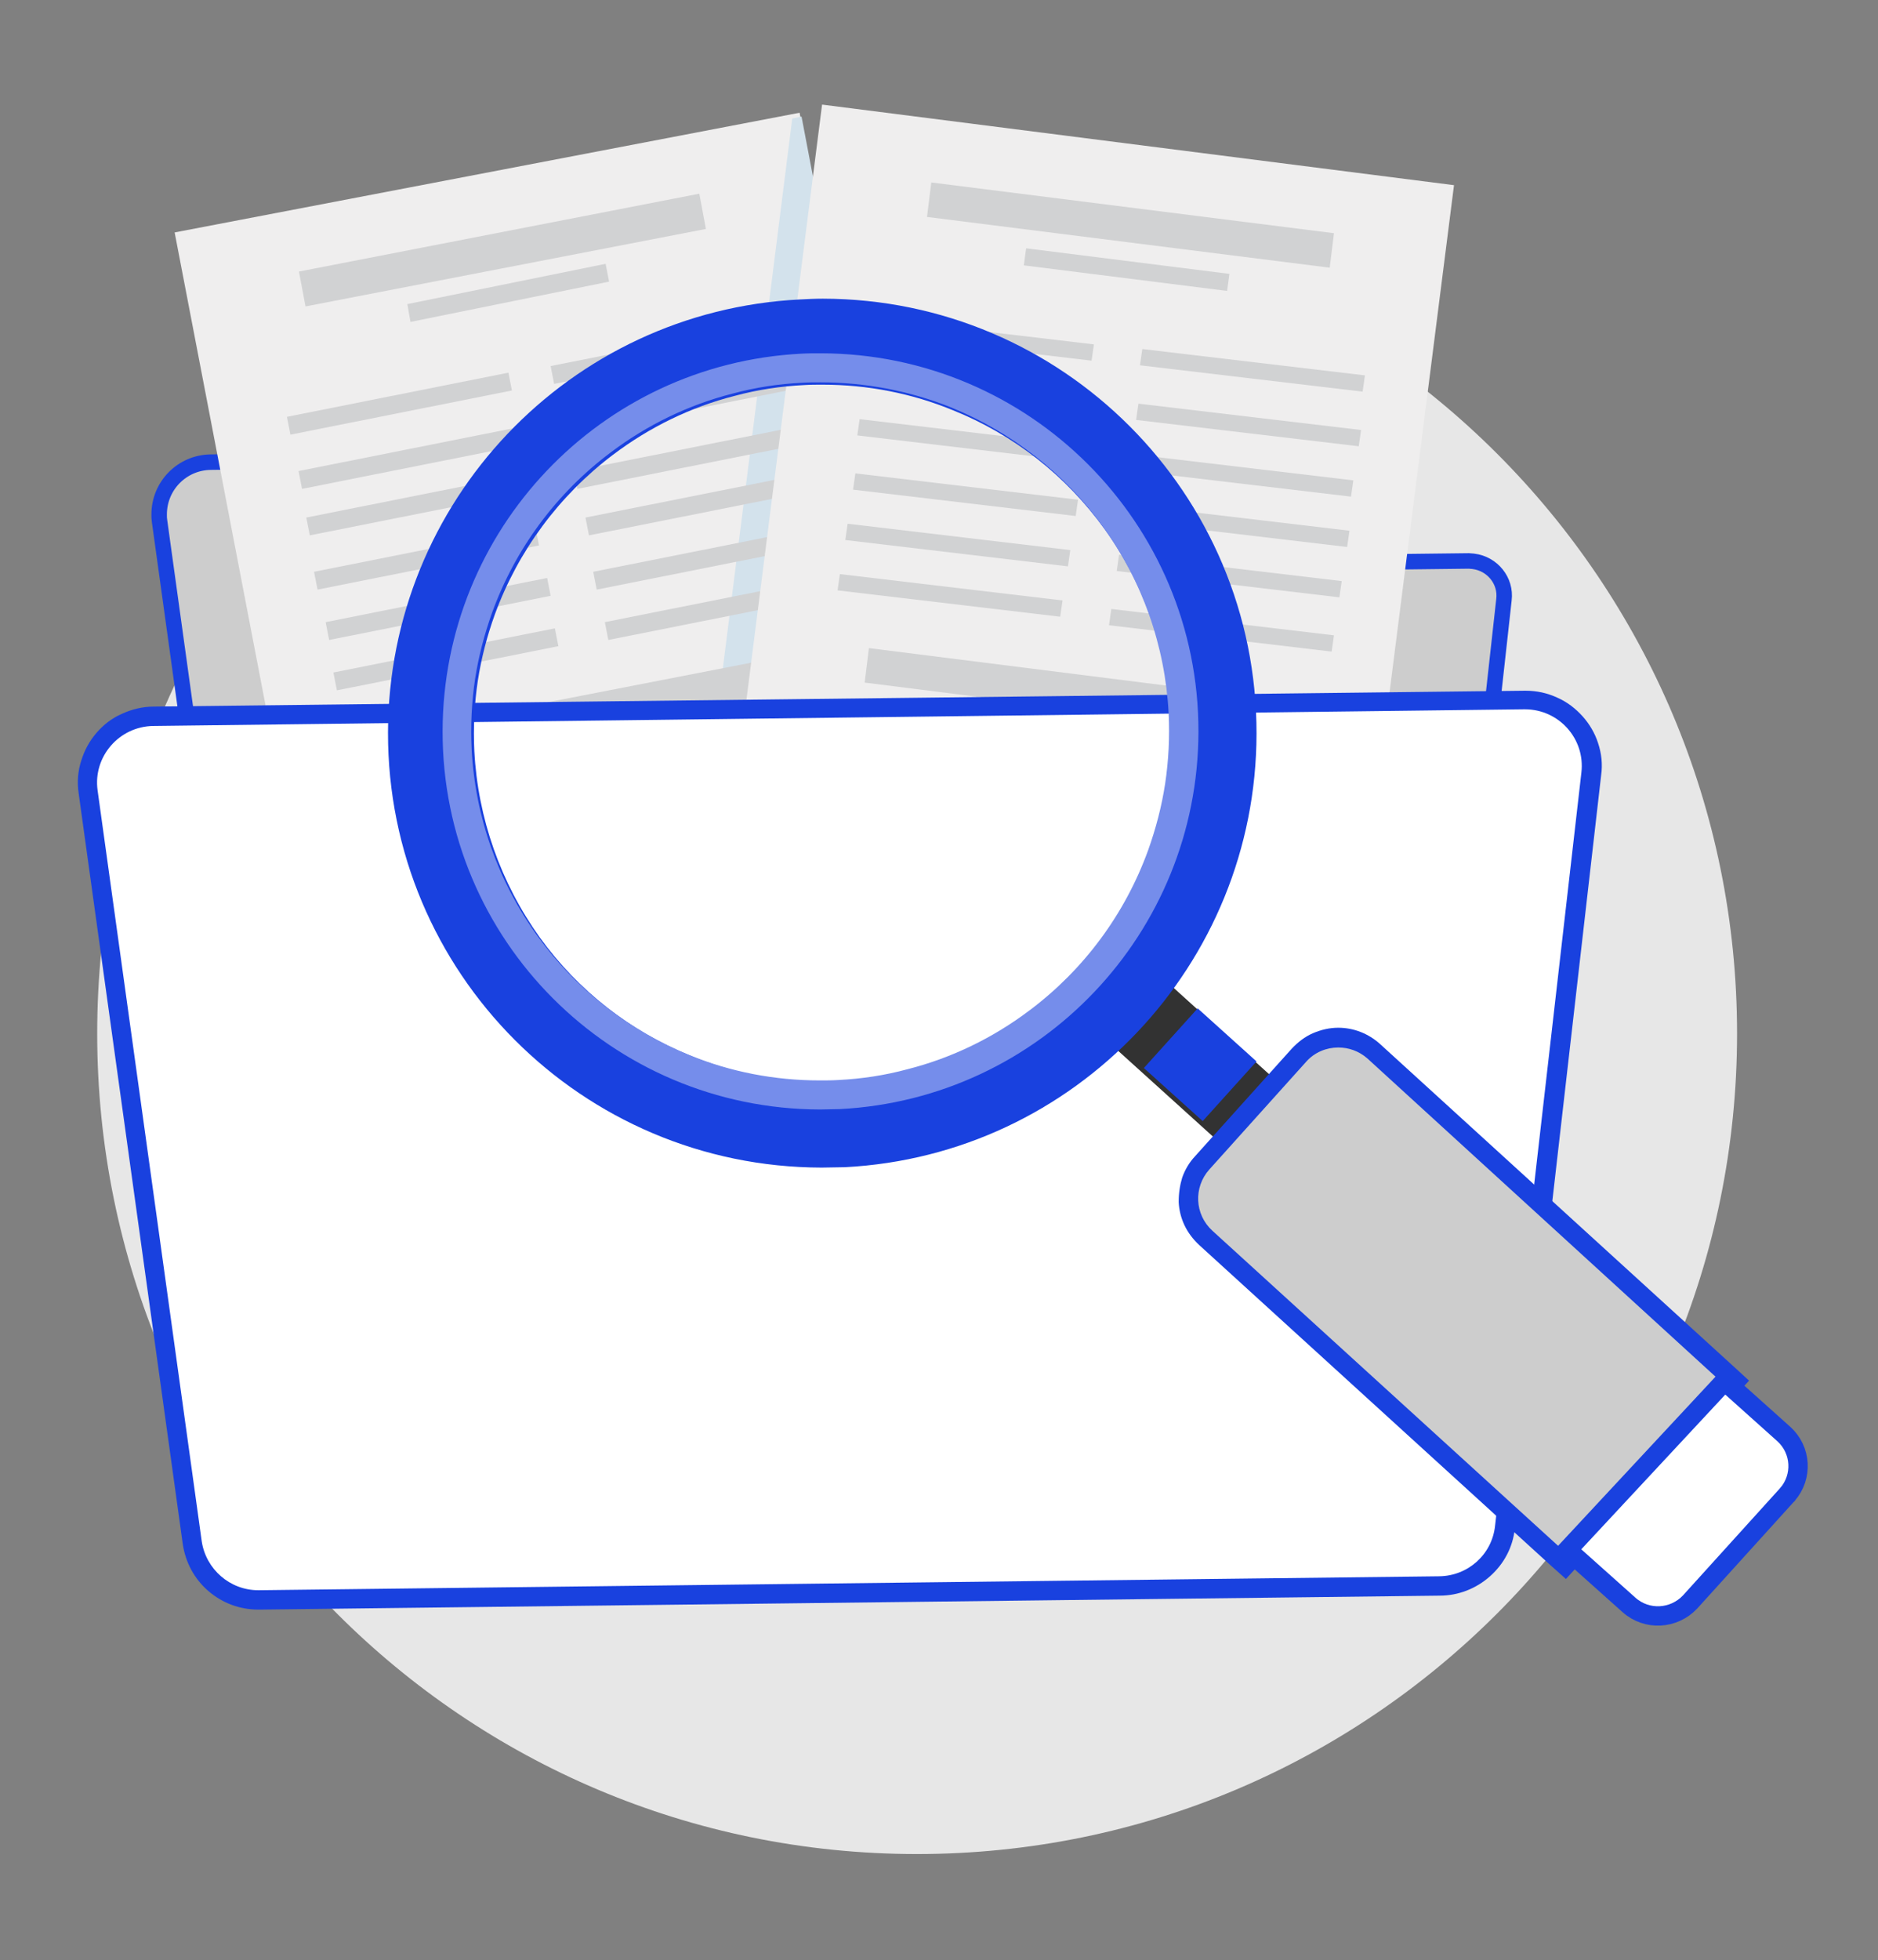 <?xml version="1.0" encoding="utf-8"?>
<!-- Generator: Adobe Illustrator 24.1.0, SVG Export Plug-In . SVG Version: 6.00 Build 0)  -->
<svg version="1.1" id="Idea-Illustration" xmlns="http://www.w3.org/2000/svg" xmlns:xlink="http://www.w3.org/1999/xlink" x="0px"
	 y="0px" viewBox="0 0 485 506" style="enable-background:new 0 0 485 506;" xml:space="preserve">
<rect x="0" y="0" width="485" height="506" fill="#808080" stroke="none"/>
<style type="text/css">
	.st0{fill:#E7E7E7;}
	.st1{fill:#CDCDCD;stroke:#1941DF;stroke-width:4;stroke-miterlimit:10;}
	.st2{fill:#EFEEEE;}
	.st3{fill:#D3E2EC;}
	.st4{fill:#D1D2D3;}
	.st5{fill:#FFFF5F;}
	.st6{fill:#FFFFFF;}
	.st7{fill:#1941DF;}
	.st8{fill:#323232;}
	.st9{fill:#CDCDCD;}
	.st10{fill:#FFFFFF;stroke:#1941DF;stroke-width:5;stroke-miterlimit:10;}
	.st11{fill:#758DEB;}
</style>
<g id="Group_1" transform="translate(5.002)">
	<path id="Base" class="st0" d="M443.6,266.8c0,117-94.8,211.8-211.8,211.8S20.1,383.8,20.1,266.8S114.9,55.1,231.9,55.1
		S443.6,149.9,443.6,266.8"/>
	<g id="Illustration_-_Offer">
		<g id="Illustration_-_Offer-2">
			<path id="Fill_1_1_" class="st1" d="M139.8,118.2l-90.4,1.1c-7.4,0.1-13.3,6.1-13.3,13.5c0,0.6,0,1.1,0.1,1.7l24.6,177.4
				c0.9,6.7,6.7,11.6,13.5,11.5l278.9-3.3c6.8-0.1,12.4-5.1,13.2-11.9l17-153.4c0.6-4.9-3-9.3-7.9-9.9c-0.4,0-0.8-0.1-1.1-0.1
				l-212.6,2.5l-7.6-21C151.3,121.3,145.8,118.1,139.8,118.2"/>
			<path id="Fill_7" class="st2" d="M240.4,231.4L79,262.3L40.1,60l161.4-30.9L240.4,231.4z"/>
			<path id="Fill_9" class="st3" d="M202,30.1l-2.4,0.5l-25.3,200.3l42.9,5.5l23.2-4.5L202,30.1z"/>
			<path id="Fill_11" class="st4" d="M177.3,59.1L73.9,79.1l-1.7-9l103.4-20.1L177.3,59.1z"/>
			<path id="Fill_13" class="st4" d="M200.3,178.2L96.9,198.3l-1.7-9l103.4-20.1L200.3,178.2z"/>
			<path id="Fill_15" class="st4" d="M203.3,196.2L99.9,216.3l-1.7-9l103.4-20.1L203.3,196.2z"/>
			<path id="Fill_17_1_" class="st4" d="M207.3,213.3l-103.4,20.1l-1.7-9l103.4-20.1L207.3,213.3z"/>
			<path id="Fill_19_1_" class="st4" d="M152.3,72.7L101,83.1l-0.8-4.6l51.2-10.4L152.3,72.7z"/>
			<path id="Fill_21" class="st4" d="M127.2,100.8L70,112.2l-0.9-4.6l57.2-11.4L127.2,100.8z"/>
			<path id="Fill_23_1_" class="st4" d="M130.2,114.8L73,126.2l-0.9-4.6l57.2-11.4L130.2,114.8z"/>
			<path id="Fill_25_1_" class="st4" d="M132.2,126.8L75,138.2l-0.9-4.6l57.2-11.4L132.2,126.8z"/>
			<path id="Fill_27_1_" class="st4" d="M134.2,140.8L77,152.2l-0.9-4.6l57.2-11.4L134.2,140.8z"/>
			<path id="Fill_29_1_" class="st4" d="M137.2,153.8L80,165.2l-0.9-4.6l57.2-11.4L137.2,153.8z"/>
			<path id="Fill_31_1_" class="st4" d="M139.2,166.8L82,178.2l-0.9-4.6l57.2-11.4L139.2,166.8z"/>
			<path id="Fill_33_1_" class="st4" d="M195.3,87.7l-57.2,11.4l-0.9-4.6l57.2-11.4L195.3,87.7z"/>
			<path id="Fill_35_1_" class="st4" d="M198.3,100.8l-57.2,11.4l-0.9-4.6l57.2-11.4L198.3,100.8z"/>
			<path id="Fill_37_1_" class="st4" d="M201.3,114.8l-57.2,11.4l-0.9-4.6l57.2-11.4L201.3,114.8z"/>
			<path id="Fill_39_1_" class="st4" d="M204.3,126.8l-57.2,11.4l-0.9-4.6l57.2-11.4L204.3,126.8z"/>
			<path id="Fill_41_1_" class="st4" d="M206.3,140.8l-57.2,11.4l-0.9-4.6l57.2-11.4L206.3,140.8z"/>
			<path id="Fill_43_1_" class="st4" d="M209.3,153.8l-57.2,11.4l-0.9-4.6l57.2-11.4L209.3,153.8z"/>
			<path id="Fill_45_1_" class="st2" d="M344.5,252.3l-163.2-20.8l26-204.5l163.2,20.8L344.5,252.3z"/>
			<path id="Fill_47_1_" class="st4" d="M338.4,69.1L234.4,56l1.1-8.9l104,13.1L338.4,69.1z"/>
			<path id="Fill_49_1_" class="st4" d="M322.3,189.3l-104-13.1l1.1-8.9l104,13.1L322.3,189.3z"/>
			<path id="Fill_51_1_" class="st4" d="M320.3,207.3l-104-13.1l1.1-8.9l104,13.1L320.3,207.3z"/>
			<path id="Fill_53_1_" class="st4" d="M318.3,225.3l-104-13.1l1.1-8.9l104,13.1L318.3,225.3z"/>
			<path id="Fill_55_1_" class="st4" d="M311.9,75.1l-52.5-6.6l0.6-4.4l52.5,6.6L311.9,75.1z"/>
			<path id="Fill_57_1_" class="st4" d="M276.9,93.1l-57.5-6.8l0.6-4.2l57.5,6.8L276.9,93.1z"/>
			<path id="Fill_59_1_" class="st4" d="M275.9,106.1l-57.5-6.8l0.6-4.2l57.5,6.8L275.9,106.1z"/>
			<path id="Fill_61_1_" class="st4" d="M273.9,119.2l-57.5-6.8l0.6-4.2l57.5,6.8L273.9,119.2z"/>
			<path id="Fill_63_1_" class="st4" d="M272.8,133.2l-57.5-6.8l0.6-4.2l57.5,6.8L272.8,133.2z"/>
			<path id="Fill_65_1_" class="st4" d="M270.8,146.2l-57.5-6.8l0.6-4.2l57.5,6.8L270.8,146.2z"/>
			<path id="Fill_67_1_" class="st4" d="M268.8,159.2l-57.5-6.8l0.6-4.2l57.5,6.8L268.8,159.2z"/>
			<path id="Fill_69_1_" class="st4" d="M346.9,101.1l-57.5-6.8l0.6-4.2l57.5,6.8L346.9,101.1z"/>
			<path id="Fill_71" class="st4" d="M345.9,115.2l-57.5-6.8l0.6-4.2l57.5,6.8L345.9,115.2z"/>
			<path id="Fill_73" class="st4" d="M343.9,128.2l-57.5-6.8l0.6-4.2l57.5,6.8L343.9,128.2z"/>
			<path id="Fill_75" class="st4" d="M342.9,141.2l-57.5-6.8l0.6-4.2l57.5,6.8L342.9,141.2z"/>
			<path id="Fill_77" class="st4" d="M340.9,154.2l-57.5-6.8l0.6-4.2l57.5,6.8L340.9,154.2z"/>
			<path id="Fill_79" class="st4" d="M338.9,168.2l-57.5-6.8l0.6-4.2l57.5,6.8L338.9,168.2z"/>
			<path id="Fill_81" class="st5" d="M366.7,403l-304.8,3.6c-7.4,0.1-13.7-5.3-14.7-12.6L20.2,200c-1.1-8,4.5-15.4,12.5-16.5
				c0.6-0.1,1.2-0.1,1.8-0.1l354.1-4.1c8.1-0.1,14.7,6.3,14.9,14.4c0,0.6,0,1.2-0.1,1.8L381.2,390
				C380.3,397.3,374.1,402.9,366.7,403"/>
			<g id="Fill_83" transform="translate(0 156)">
				<path class="st6" d="M61.7,257c-4.1,0-8.2-1.5-11.3-4.2c-3.1-2.7-5.2-6.5-5.7-10.6L17.8,48.3c-0.3-2.5-0.2-4.9,0.6-7.3
					c0.7-2.3,1.8-4.4,3.4-6.2c1.6-1.8,3.5-3.3,5.6-4.3c2.3-1.1,4.7-1.6,7.2-1.7l354.1-4.1c0.1,0,0.1,0,0.2,0c2.5,0,4.9,0.5,7.2,1.6
					c2.2,1,4.1,2.4,5.7,4.2c1.6,1.8,2.8,3.8,3.5,6.1c0.8,2.3,1,4.8,0.7,7.2l-22.3,194.5c-0.5,4.1-2.5,8-5.6,10.8
					c-3.1,2.8-7.1,4.4-11.3,4.4L61.9,257C61.8,257,61.8,257,61.7,257z"/>
				<path class="st7" d="M61.7,254.5c0.1,0,0.1,0,0.2,0l304.8-3.6c7.4-0.1,13.6-5.6,14.4-13l22.3-194.5c1-8.7-5.8-16.3-14.6-16.3
					c-0.1,0-0.1,0-0.2,0L34.6,31.4C25.8,31.5,19,39.3,20.2,48l26.9,193.9C48.2,249.1,54.4,254.5,61.7,254.5 M61.7,259.5
					c-4.8,0-9.3-1.7-12.9-4.8c-3.6-3.1-5.9-7.4-6.6-12.1L15.3,48.7c-0.4-2.8-0.2-5.7,0.7-8.4c0.8-2.6,2.1-5,3.9-7.1
					c1.8-2.1,4-3.8,6.5-4.9c2.6-1.2,5.4-1.9,8.3-1.9l354.1-4.1c0.1,0,0.2,0,0.2,0c2.9,0,5.6,0.6,8.2,1.8c2.5,1.1,4.7,2.8,6.5,4.8
					c1.8,2,3.2,4.4,4,6.9c0.9,2.7,1.2,5.5,0.8,8.3l-22.3,194.5c-0.5,4.8-2.8,9.1-6.4,12.3c-3.6,3.2-8.2,5-13,5l-304.8,3.6
					C61.9,259.5,61.8,259.5,61.7,259.5z"/>
			</g>
			<path id="Fill_87" class="st8" d="M330.5,284.3l-37.5-33.9l-14.5,16.1l37.5,33.9L330.5,284.3z"/>
			<path id="Fill_89" class="st7" d="M319.5,274l-15.2-13.7l-13.9,15.4l15.2,13.7L319.5,274z"/>
			<g id="Fill_91" transform="translate(284 243)">
				<path class="st9" d="M115.3,161l-1.8-1.7l-91-82.9C19.7,74,18.2,70.6,18,67c-0.2-3.6,1.1-7.1,3.5-9.8l25-27.8
					c1.3-1.5,2.9-2.6,4.7-3.4c1.7-0.8,3.6-1.1,5.4-1.1c3.4,0,6.6,1.2,9.1,3.5l0,0l0,0l91.6,83.5l1.9,1.7l-1.7,1.9L117,159.2
					L115.3,161z"/>
				<path class="st7" d="M56.6,27.4c-3,0-6.1,1.2-8.3,3.7l-25,27.8c-4.1,4.6-3.8,11.6,0.8,15.8l91,82.9l40.5-43.8L64.1,30.2
					C61.9,28.3,59.3,27.4,56.6,27.4 M56.6,22.3c4,0,7.8,1.5,10.8,4.2l0,0l0,0L159,110l3.7,3.4l-3.4,3.7l-40.5,43.8l-3.4,3.7
					l-3.7-3.3l-91-82.9c-1.6-1.5-2.9-3.2-3.8-5.1c-0.9-1.9-1.4-3.9-1.5-6C15.4,65,15.7,63,16.3,61c0.7-2,1.8-3.9,3.3-5.5l25-27.8
					c1.6-1.7,3.4-3.1,5.5-4C52.2,22.8,54.4,22.3,56.6,22.3z"/>
			</g>
			<g id="Group_95" transform="translate(379 329)">
				<path id="Fill_93" class="st10" d="M36.7,85.3L20.8,71.1l40.6-43.6l15.3,13.7c4.5,4.1,4.9,11,0.9,15.6c0,0,0,0.1-0.1,0.1
					L52.5,84.5C48.3,89,41.3,89.4,36.7,85.3"/>
			</g>
			<path id="Fill_101" class="st7" d="M207.2,301.4L207.2,301.4c-61.9-0.1-112.1-50.3-112-112.3C95.3,129.5,142,80.3,201.6,77.3
				c1.9-0.1,3.9-0.2,5.9-0.2c61.9,0.1,112.1,50.3,112,112.3c-0.1,59.6-46.8,108.8-106.3,111.9C211.2,301.3,209.2,301.4,207.2,301.4z
				 M207.4,99.3c-1.6,0-3.1,0-4.7,0.1c-6.1,0.3-12.1,1.2-18,2.8c-11.4,2.9-22,8.1-31.4,15.2c-13.9,10.5-24.5,24.8-30.5,41.2
				c-2,5.5-3.5,11.3-4.4,17.1c-0.9,6-1.2,12.1-0.9,18.2c0.9,17.3,6.8,34,16.9,48.1c9.9,13.7,23.4,24.3,39.1,30.6
				c10.7,4.4,22.2,6.6,33.7,6.6c1.6,0,3.1,0,4.7-0.1c6.1-0.3,12.1-1.2,18-2.8c11.4-2.9,22-8.1,31.4-15.2
				c13.9-10.5,24.5-24.8,30.5-41.2c2-5.5,3.5-11.3,4.4-17.1c0.9-6,1.2-12.1,0.9-18.2c-0.9-17.3-6.7-34-16.9-48.1
				c-9.9-13.7-23.4-24.3-39.1-30.6C230.4,101.5,219,99.3,207.4,99.3z"/>
			<path id="Fill_109" class="st11" d="M206.8,286.4L206.8,286.4c-53.9-0.1-97.6-43.8-97.5-97.7c0.1-51.9,40.7-94.7,92.6-97.4
				c1.7-0.1,3.4-0.1,5.1-0.1c53.9,0.1,97.6,43.8,97.5,97.7c-0.1,51.9-40.7,94.7-92.6,97.4C210.2,286.3,208.4,286.4,206.8,286.4z
				 M206.9,98.7c-1.6,0-3.1,0-4.7,0.1c-6.1,0.3-12.1,1.2-18,2.8c-11.4,2.9-22.1,8.1-31.5,15.2c-14,10.5-24.6,24.8-30.6,41.3
				c-2,5.6-3.5,11.3-4.4,17.1c-0.9,6-1.2,12.1-0.9,18.2c0.9,17.4,6.8,34.1,17,48.2c9.9,13.7,23.5,24.3,39.1,30.7
				c10.7,4.4,22.2,6.6,33.8,6.6c1.6,0,3.1,0,4.7-0.1c6.1-0.3,12.1-1.2,18-2.8c11.4-2.9,22.1-8.1,31.5-15.2
				c14-10.5,24.6-24.8,30.6-41.3c2-5.6,3.5-11.3,4.4-17.2c0.9-6,1.2-12.1,0.9-18.2c-0.9-17.4-6.8-34.1-17-48.2
				c-9.9-13.7-23.5-24.3-39.1-30.7C230,100.9,218.5,98.7,206.9,98.7L206.9,98.7z"/>
		</g>
	</g>
</g>
</svg>
